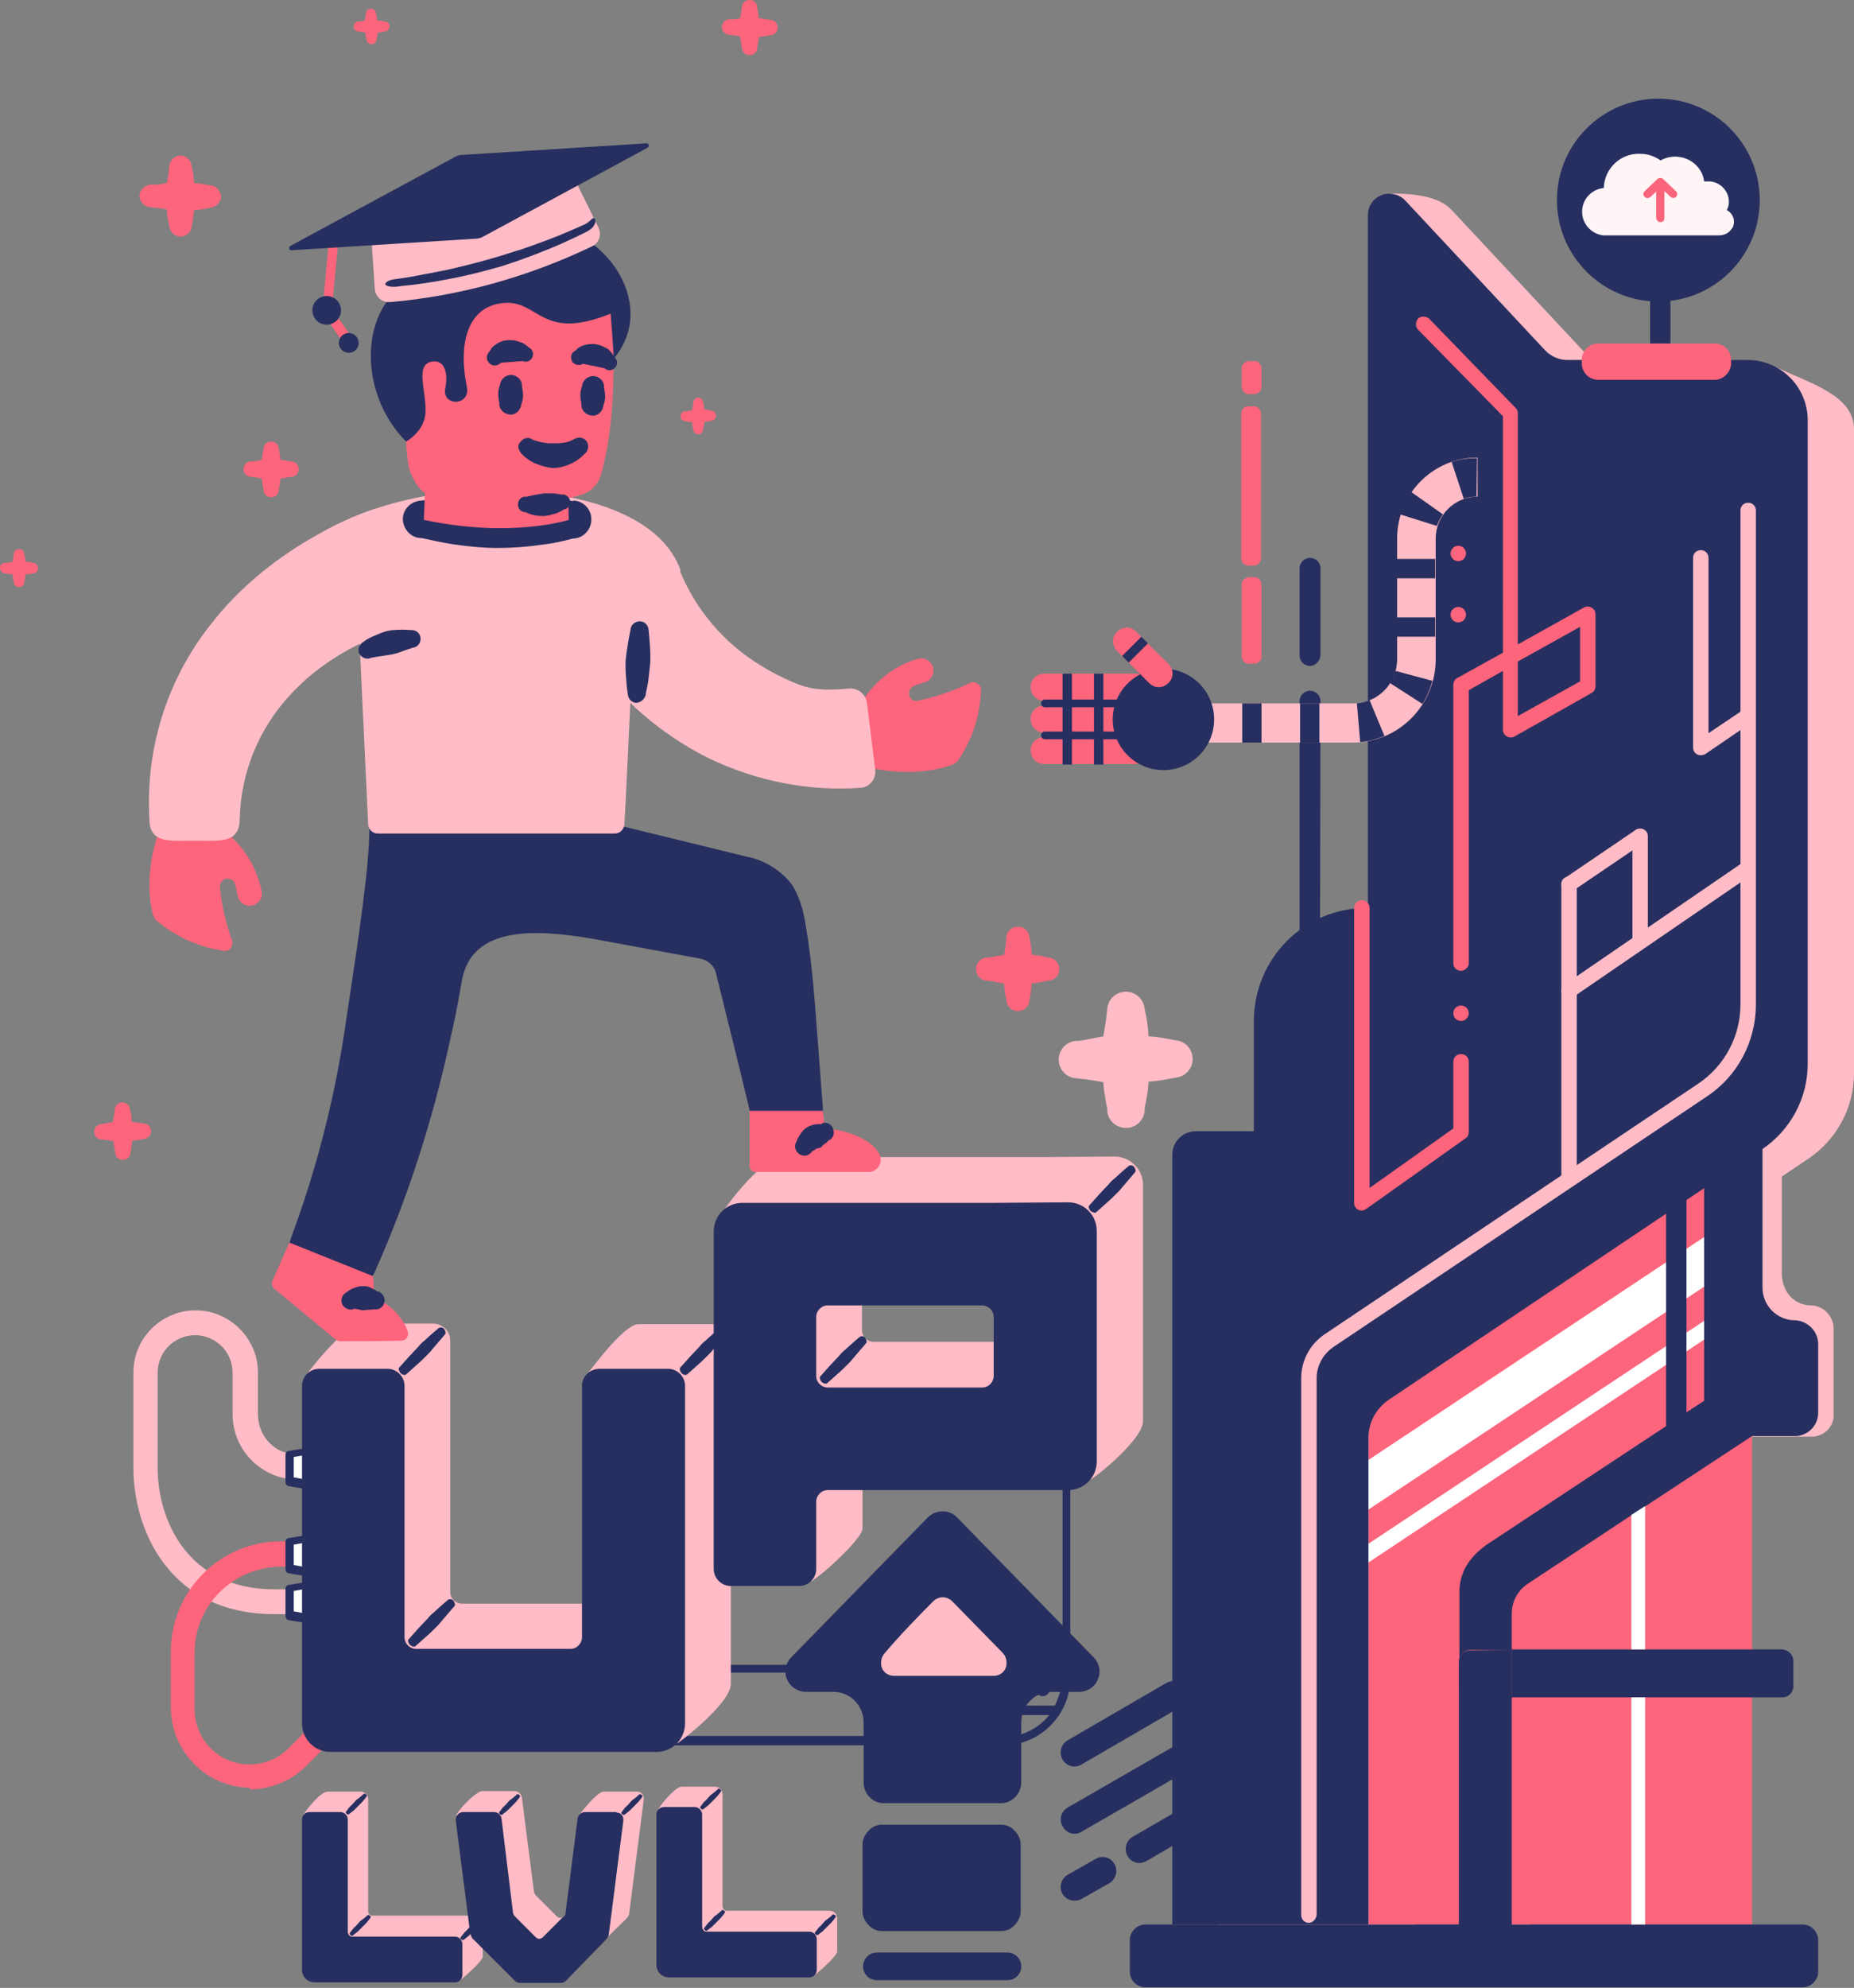 <?xml version="1.0" encoding="utf-8"?>
<!-- Generator: Adobe Illustrator 26.2.1, SVG Export Plug-In . SVG Version: 6.00 Build 0)  -->
<svg version="1.1" id="Calque_1" xmlns="http://www.w3.org/2000/svg" xmlns:xlink="http://www.w3.org/1999/xlink" x="0px" y="0px"
	 viewBox="0 0 336.4 360.6" style="enable-background:new 0 0 336.4 360.6;" xml:space="preserve">
<rect x="0" y="0" width="336.4" height="360.6" fill="#808080" stroke="none"/>
<style type="text/css">
	.st0{fill:#FFBCC6;}
	.st1{fill:#FD657C;}
	.st2{fill:#FFFFFF;}
	.st3{fill:#272F60;}
	.st4{fill:#FFF5F7;}
	.st5{fill:#FB657C;}
</style>
<g id="TEXTES_FR">
</g>
<g>
	<g id="ILLUSTRATIONS">
		<path id="Tracé_2600" class="st0" d="M46.8,256.5L46.8,256.5V249c0-6.2-5.1-11.3-11.3-11.3c-6.2,0-11.3,5-11.3,11.3v17.2
			c0,11.5,6.7,26.6,25.5,26.6h4.1v-4.5h-4.1c-15.6,0-21.1-12.5-21.1-22.1V249c0-3.7,3-6.8,6.8-6.8c3.7,0,6.8,3,6.8,6.8v7.5l0,0
			c0,6.6,5.3,11.9,11.9,11.9c0,0,0,0,0,0c1.2,0,2.3-1,2.3-2.3c0-1.2-1-2.3-2.3-2.3c0,0,0,0,0,0C50.1,264,46.8,260.7,46.8,256.5
			C46.8,256.6,46.8,256.6,46.8,256.5L46.8,256.5z"/>
		<path id="Tracé_2601" class="st1" d="M45.5,324.6L45.5,324.6c3.8-0.1,7.5-1.6,10.2-4.4c0,0,0-0.1,0.1-0.1l4.5-4.5
			c0.9-0.9,0.9-2.3,0-3.2c-0.9-0.9-2.3-0.9-3.2,0c0,0,0,0,0,0l-4.6,4.6c0,0-0.1,0.1-0.1,0.1c-3.9,3.9-10.2,4-14.1,0.1
			c-2-1.9-3-4.6-3-7.3v-10.1c0-8.6,7-15.5,15.6-15.6h2.9c1.2,0,2.3-1,2.3-2.3c0-1.2-1-2.3-2.3-2.3c0,0,0,0,0,0H51
			c-11.1,0-20,9-20,20c0,0,0,0,0,0v10.1c0,7.9,6.3,14.4,14.2,14.6L45.5,324.6L45.5,324.6L45.5,324.6z"/>
		<path id="Tracé_2602" class="st2" d="M56.8,285.3l-4.3-0.7v-5l4.3-0.7V285.3z"/>
		<path id="Tracé_2603" class="st3" d="M57.3,285.9c-0.2,0.2-0.4,0.2-0.6,0.2l-4.3-0.7c-0.4-0.1-0.6-0.4-0.6-0.7v-5
			c0-0.4,0.3-0.7,0.6-0.7l4.3-0.7c0.2,0,0.4,0,0.6,0.2c0.2,0.2,0.3,0.4,0.3,0.6v6.5C57.6,285.5,57.5,285.7,57.3,285.9z M56.1,279.7
			l-2.8,0.5v3.7l2.8,0.5V279.7z"/>
		<path id="Tracé_2604" class="st2" d="M56.8,269.5l-4.3-0.7v-5l4.3-0.7V269.5z"/>
		<path id="Tracé_2605" class="st3" d="M57.3,270.1c-0.2,0.2-0.4,0.2-0.6,0.2l-4.3-0.7c-0.4-0.1-0.6-0.4-0.6-0.7v-5
			c0-0.4,0.3-0.7,0.6-0.7l4.3-0.7c0.2,0,0.4,0,0.6,0.2c0.2,0.2,0.3,0.4,0.3,0.6v6.5C57.5,269.7,57.5,269.9,57.3,270.1z M56.1,263.8
			l-2.8,0.5v3.7l2.8,0.5V263.8z"/>
		<path id="Tracé_2606" class="st2" d="M56.8,293.8l-4.3-0.7v-5l4.3-0.7V293.8z"/>
		<path id="Tracé_2607" class="st3" d="M57.3,294.4c-0.2,0.2-0.4,0.2-0.6,0.2l-4.3-0.7c-0.4-0.1-0.6-0.4-0.6-0.7v-5
			c0-0.4,0.3-0.7,0.6-0.7l4.3-0.7c0.2,0,0.4,0,0.6,0.2c0.2,0.2,0.3,0.4,0.3,0.6v6.5C57.5,294,57.5,294.2,57.3,294.4z M56.1,288.1
			l-2.8,0.5v3.7l2.8,0.5V288.1z"/>
		<path id="Tracé_2608" class="st2" d="M62.9,314.5l-3.6,2.5l-3.5-3.5l2.5-3.6L62.9,314.5z"/>
		<path id="Tracé_2609" class="st3" d="M63.3,315.1l-3.6,2.5c-0.3,0.2-0.7,0.2-1-0.1l-3.5-3.5c-0.3-0.3-0.3-0.7-0.1-1l2.5-3.6
			c0.1-0.2,0.3-0.3,0.5-0.3c0.2,0,0.4,0.1,0.6,0.2l4.6,4.6c0.1,0.2,0.2,0.4,0.2,0.6C63.6,314.8,63.5,315,63.3,315.1z M58.4,311
			l-1.6,2.3l2.6,2.6l2.3-1.6L58.4,311z"/>
		<rect id="Rectangle_537" x="57.9" y="302.2" class="st2" width="33.5" height="1.5"/>
		<path id="Tracé_2610" class="st3" d="M78.8,316.6h103.2c6.7,0,12.2-5.5,12.2-12.2v-44c0-0.4-0.3-0.7-0.7-0.7c0,0,0,0,0,0h-3.6
			c-0.4,0-0.7,0.3-0.7,0.7s0.3,0.7,0.7,0.7c0,0,0,0,0,0h2.9v40.9H93.4c-0.4,0-0.7,0.3-0.7,0.7c0,0.4,0.3,0.7,0.7,0.7c0,0,0,0,0,0
			h99.3v0.8c0,1.8-0.5,3.6-1.3,5.2h-14.7c-0.3,0-0.5,0.1-0.6,0.4c-1.9,3.2-5.4,5.1-9.1,5.1H78.8c-0.4,0-0.7,0.3-0.7,0.7
			C78.1,316.3,78.4,316.6,78.8,316.6C78.8,316.6,78.8,316.6,78.8,316.6L78.8,316.6z M190.4,311.1c-2,2.5-5.1,4-8.3,4h-9.2
			c1.7-1,3.2-2.3,4.3-4H190.4z"/>
		<path id="Tracé_2611" class="st0" d="M124.6,271.5c0.2,0.3,0.5,0.5,0.9,0.5h6.5c0.4,0,0.7-0.2,0.9-0.5c0.2-0.3,0.2-0.7,0-1
			c-0.9-1.5-2.1-3.6-2.7-4.6c-0.2-0.3-0.5-0.5-0.9-0.5h-6.5c-0.4,0-0.7,0.2-0.9,0.5c-0.2,0.3-0.2,0.7,0,1
			C122.7,268.3,124,270.5,124.6,271.5L124.6,271.5z"/>
		<path id="Tracé_2612" class="st0" d="M138.3,271.5c0.2,0.3,0.5,0.5,0.9,0.5h2.7c0.4,0,0.7-0.2,0.9-0.5c0.2-0.3,0.2-0.7,0-1
			c-0.9-1.5-2.1-3.6-2.7-4.6c-0.2-0.3-0.5-0.5-0.9-0.5h-2.7c-0.4,0-0.7,0.2-0.9,0.5c-0.2,0.3-0.2,0.7,0,1
			C136.5,268.3,137.7,270.5,138.3,271.5z"/>
		<circle id="Ellipse_253" class="st0" cx="102.3" cy="302.9" r="3.6"/>
		<path id="Tracé_2613" class="st3" d="M102.3,307.2c-2.4,0-4.3-1.9-4.3-4.3c0-2.4,1.9-4.3,4.3-4.3s4.3,1.9,4.3,4.3
			C106.6,305.3,104.7,307.2,102.3,307.2z M102.3,305.7c1.6,0,2.8-1.3,2.8-2.8c0-1.6-1.3-2.8-2.8-2.8s-2.8,1.3-2.8,2.8l0,0
			C99.5,304.5,100.7,305.7,102.3,305.7L102.3,305.7z"/>
		<circle id="Ellipse_254" class="st1" cx="112.4" cy="302.9" r="3.6"/>
		<path id="Tracé_2614" class="st3" d="M112.4,307.2c-2.4,0-4.3-1.9-4.3-4.3c0-2.4,1.9-4.3,4.3-4.3s4.3,1.9,4.3,4.3
			C116.8,305.3,114.9,307.2,112.4,307.2C112.5,307.2,112.5,307.2,112.4,307.2z M112.4,305.7c1.6,0,2.8-1.3,2.8-2.8
			c0-1.6-1.3-2.8-2.8-2.8s-2.8,1.3-2.8,2.8l0,0C109.6,304.5,110.9,305.7,112.4,305.7L112.4,305.7z"/>
		<path id="Tracé_2615" class="st3" d="M143.5,254.8c0.2,0.2,0.3,0.5,0.2,0.8c-0.1,0.3-0.4,0.5-0.7,0.5h-10.3
			c-0.3,0-0.6-0.2-0.7-0.5c-0.1-0.3,0-0.6,0.2-0.8l5.1-5.1c0.3-0.3,0.8-0.3,1.1,0c0,0,0,0,0,0C139.4,250.8,141.9,253.3,143.5,254.8
			L143.5,254.8z"/>
		<path id="Tracé_2616" class="st3" d="M186.1,306.4c0-0.7-0.6-1.3-1.3-1.3s-1.3,0.6-1.3,1.3c0,0.7,0.6,1.3,1.3,1.3c0,0,0,0,0,0
			C185.6,307.7,186.1,307.1,186.1,306.4z"/>
		<circle id="Ellipse_255" class="st2" cx="60.5" cy="298.1" r="1.3"/>
		<path id="Tracé_2617" class="st3" d="M190.5,306.4c0-0.7-0.6-1.3-1.3-1.3s-1.3,0.6-1.3,1.3c0,0.7,0.6,1.3,1.3,1.3c0,0,0,0,0,0
			C189.9,307.7,190.5,307.1,190.5,306.4z"/>
		<circle id="Ellipse_256" class="st2" cx="60.5" cy="293.7" r="1.3"/>
		<path id="Tracé_2618" class="st0" d="M106.6,249.2l7.3,39.6c0,1.1-0.9,2.1-2.1,2.1c0,0,0,0,0,0h-28c-1.1,0-2.1-0.9-2.1-2.1l0,0
			v-45.6c0-1.7-1.4-3.1-3.1-3.1H65.2c-1.7,0-7.4,6.1-9.5,9.2l7.4,41.6v13.5c0,2.9,2.3,5.2,5.2,5.2h0h45.6l9.1,6.6
			c3-2.2,9.6-7.8,9.6-10.7v-62.2c0-1.7-1.4-3.1-3.1-3.1H116C113.7,240,108.9,246.2,106.6,249.2z"/>
		<path id="Tracé_2619" class="st3" d="M105.6,251.4v45.6c0,1.1-0.9,2.1-2.1,2.1c0,0,0,0,0,0h-28c-1.1,0-2.1-0.9-2.1-2.1l0,0v-45.6
			c0-1.7-1.4-3.1-3.1-3.1H57.9c-1.7,0-3.1,1.4-3.1,3.1v61.2c0,2.9,2.3,5.2,5.2,5.2h0h59.1c2.9,0,5.2-2.3,5.2-5.2l0,0v-61.2
			c0-1.7-1.4-3.1-3.1-3.1h-12.4C107,248.3,105.6,249.7,105.6,251.4z"/>
		<path id="Tracé_2620" class="st3" d="M124.7,249.3c0,0,0.8-0.7,1.9-1.7c0.6-0.5,1.2-1.1,1.8-1.7c0.4-0.4,0.7-0.7,1-1.1
			c1.3-1.5,2.3-2.7,2.3-2.7c0.3-0.2,0.1-0.7-0.1-1c-0.2-0.3-0.7-0.4-1-0.2c0,0-1.2,1-2.6,2.3c-0.4,0.3-0.8,0.7-1.1,1.1
			c-0.6,0.6-1.2,1.3-1.7,1.8c-1,1.1-1.7,1.9-1.7,1.9c-0.3,0.2-0.1,0.7,0.1,1C124,249.5,124.5,249.5,124.7,249.3z"/>
		<path id="Tracé_2621" class="st3" d="M75.4,298.6c0,0,0.8-0.7,1.9-1.7c0.6-0.5,1.2-1.1,1.8-1.7c0.4-0.4,0.7-0.7,1-1.1
			c1.3-1.5,2.3-2.7,2.3-2.7c0.3-0.2,0.1-0.7-0.1-1c-0.2-0.3-0.7-0.4-1-0.2c0,0-1.2,1-2.6,2.3c-0.4,0.3-0.8,0.7-1.1,1.1
			c-0.6,0.6-1.2,1.3-1.7,1.8c-1,1.1-1.7,1.9-1.7,1.9c-0.3,0.2-0.1,0.7,0.1,1C74.7,298.7,75.2,298.8,75.4,298.6z"/>
		<path id="Tracé_2622" class="st3" d="M73.7,249.3c0,0,0.8-0.7,1.9-1.7c0.6-0.5,1.2-1.1,1.8-1.7c0.4-0.4,0.7-0.7,1-1.1
			c1.3-1.5,2.3-2.7,2.3-2.7c0.3-0.2,0.1-0.7-0.1-1c-0.2-0.3-0.7-0.4-1-0.2c0,0-1.2,1-2.6,2.3c-0.4,0.3-0.8,0.7-1.1,1.1
			c-0.6,0.6-1.2,1.3-1.7,1.8c-1,1.1-1.7,1.9-1.7,1.9c-0.3,0.2-0.1,0.7,0.1,1C73.1,249.5,73.5,249.5,73.7,249.3z"/>
		<path id="Tracé_2623" class="st0" d="M188.6,209.9h-46.7c-2.9,0-8.2,6.2-10.3,9.3l6.2,9.4v47.7c0,1.7,1.4,3.1,3.1,3.1l6.2,7.5
			c2.2-1.2,9.4-7.9,9.4-9.6v-13.2c0-1.1,0.9-2.1,2.1-2.1c0,0,0,0,0,0l39.3,6.4c2.7-1.8,9.5-7.7,9.5-10.6v-42.8
			c0-2.9-2.3-5.2-5.2-5.2c0,0,0,0,0,0L188.6,209.9z M186.5,243.4h-28c-1.1,0-2.1-0.9-2.1-2.1l0,0v-10.7c0-1.1,0.9-2.1,2.1-2.1
			c0,0,0,0,0,0h28c1.1,0,2.1,0.9,2.1,2.1l0,0v10.7C188.6,242.4,187.7,243.4,186.5,243.4z"/>
		<path id="Tracé_2624" class="st3" d="M180.3,218.2h-45.6c-2.9,0-5.2,2.3-5.2,5.2l0,0v61.2c0,1.7,1.4,3.1,3.1,3.1H145
			c1.7,0,3.1-1.4,3.1-3.1v-12.2c0-1.1,0.9-2.1,2.1-2.1c0,0,0,0,0,0h43.6c2.9,0,5.2-2.3,5.2-5.2l0,0v-41.8c0-2.9-2.3-5.2-5.2-5.2
			c0,0,0,0,0,0L180.3,218.2z M178.2,251.7h-28c-1.1,0-2.1-0.9-2.1-2.1l0,0v-10.7c0-1.1,0.9-2.1,2.1-2.1c0,0,0,0,0,0h28
			c1.1,0,2.1,0.9,2.1,2.1l0,0v10.7C180.3,250.7,179.4,251.7,178.2,251.7L178.2,251.7z"/>
		<path id="Tracé_2625" class="st3" d="M150.1,250.9c0,0,0.8-0.7,1.9-1.7c0.6-0.5,1.2-1.1,1.8-1.7c0.4-0.4,0.7-0.7,1-1.1
			c1.3-1.5,2.3-2.7,2.3-2.7c0.3-0.2,0.1-0.7-0.1-1c-0.2-0.3-0.7-0.4-1-0.2c0,0-1.2,1-2.6,2.3c-0.4,0.3-0.8,0.7-1.1,1.1
			c-0.6,0.6-1.2,1.3-1.7,1.8c-1,1.1-1.7,1.9-1.7,1.9c-0.3,0.2-0.1,0.7,0.1,1C149.4,251,149.9,251.1,150.1,250.9z"/>
		<path id="Tracé_2626" class="st3" d="M198.9,219.9c0,0,0.8-0.7,1.9-1.7c0.6-0.5,1.2-1.1,1.8-1.7c0.4-0.4,0.7-0.7,1-1.1
			c1.3-1.5,2.3-2.7,2.3-2.7c0.3-0.2,0.1-0.7-0.1-1c-0.2-0.3-0.7-0.4-1-0.2c0,0-1.2,1-2.6,2.3c-0.4,0.3-0.8,0.7-1.1,1.1
			c-0.6,0.6-1.2,1.3-1.7,1.8c-1,1.1-1.7,1.9-1.7,1.9c-0.3,0.2-0.1,0.7,0.1,1C198.3,220,198.8,220.1,198.9,219.9z"/>
		<path id="Tracé_2627" class="st0" d="M66.8,346.7v-20.3c0-0.8-0.6-1.4-1.4-1.4c0,0,0,0,0,0h-6c-1.1,0-3.7,3-4.3,4.2l3.4,18.4v6
			c0,1.3,1,2.3,2.3,2.3c0,0,0,0,0,0h6l16.7,3.3c0.9-0.7,4.1-3.5,4.1-4.3v-6c0-0.8-0.6-1.4-1.4-1.4c0,0,0,0,0,0H67.8
			C67.2,347.6,66.8,347.2,66.8,346.7C66.8,346.7,66.8,346.7,66.8,346.7z"/>
		<path id="Tracé_2628" class="st3" d="M63.1,350.4v-20.3c0-0.8-0.6-1.4-1.4-1.4c0,0,0,0,0,0h-5.5c-0.8,0-1.4,0.6-1.4,1.4
			c0,0,0,0,0,0v27.2c0,1.3,1,2.3,2.3,2.3c0,0,0,0,0,0h25.4c0.8,0,1.4-0.6,1.4-1.4c0,0,0,0,0,0v-5.5c0-0.8-0.6-1.4-1.4-1.4
			c0,0,0,0,0,0H64C63.5,351.4,63.1,350.9,63.1,350.4z"/>
		<path id="Tracé_2629" class="st3" d="M64,351.1c0,0,0.4-0.3,0.9-0.7c0.2-0.2,0.5-0.5,0.8-0.8c0.2-0.2,0.3-0.3,0.5-0.5
			c0.6-0.6,1-1.2,1-1.2c0.1-0.1,0.1-0.3-0.1-0.4c-0.1-0.1-0.3-0.2-0.4-0.1c0,0-0.5,0.5-1.2,1c-0.2,0.1-0.3,0.3-0.5,0.5
			c-0.3,0.3-0.5,0.6-0.8,0.8c-0.4,0.5-0.7,0.9-0.7,0.9c-0.1,0.1-0.1,0.3,0.1,0.4C63.7,351.2,63.9,351.2,64,351.1z"/>
		<path id="Tracé_2630" class="st3" d="M63.3,329.1c0,0,0.4-0.3,0.9-0.7c0.2-0.2,0.5-0.5,0.8-0.8c0.2-0.2,0.3-0.3,0.5-0.5
			c0.6-0.6,1-1.2,1-1.2c0.1-0.1,0.1-0.3-0.1-0.4c-0.1-0.1-0.3-0.2-0.4-0.1c0,0-0.5,0.5-1.2,1c-0.2,0.1-0.3,0.3-0.5,0.5
			c-0.3,0.3-0.5,0.6-0.8,0.8c-0.4,0.5-0.7,0.9-0.7,0.9c-0.1,0.1-0.1,0.3,0.1,0.4C63,329.2,63.2,329.2,63.3,329.1z"/>
		<path id="Tracé_2631" class="st3" d="M84.1,351.9c0,0,0.4-0.3,0.9-0.7c0.2-0.2,0.5-0.5,0.8-0.8c0.2-0.2,0.3-0.3,0.5-0.5
			c0.6-0.6,1-1.2,1-1.2c0.1-0.1,0.1-0.3-0.1-0.4c-0.1-0.1-0.3-0.2-0.4-0.1c0,0-0.5,0.5-1.2,1c-0.2,0.1-0.3,0.3-0.5,0.5
			c-0.3,0.3-0.5,0.6-0.8,0.8c-0.4,0.5-0.7,0.9-0.7,0.9c-0.1,0.1-0.1,0.3,0.1,0.4C83.8,351.9,84,352,84.1,351.9z"/>
		<path id="Tracé_2632" class="st0" d="M131.1,345.8v-20.3c0-0.8-0.6-1.4-1.4-1.4c0,0,0,0,0,0h-6c-1.1,0-3.7,3-4.3,4.2l3.4,18.4v6
			c0,1.3,1,2.3,2.3,2.3c0,0,0,0,0,0h6l16.7,3.3c0.9-0.7,4.1-3.5,4.1-4.3v-6c0-0.8-0.6-1.4-1.4-1.4c0,0,0,0,0,0h-18.5
			C131.6,346.7,131.1,346.3,131.1,345.8C131.1,345.8,131.1,345.8,131.1,345.8z"/>
		<path id="Tracé_2633" class="st3" d="M127.4,349.5v-20.3c0-0.8-0.6-1.4-1.4-1.4c0,0,0,0,0,0h-5.5c-0.8,0-1.4,0.6-1.4,1.4
			c0,0,0,0,0,0v27.2c0,1.3,1,2.3,2.3,2.3c0,0,0,0,0,0h25.4c0.8,0,1.4-0.6,1.4-1.4c0,0,0,0,0,0v-5.5c0-0.8-0.6-1.4-1.4-1.4
			c0,0,0,0,0,0h-18.5C127.8,350.5,127.4,350,127.4,349.5z"/>
		<path id="Tracé_2634" class="st3" d="M128.3,350.2c0,0,0.4-0.3,0.9-0.7c0.2-0.2,0.5-0.5,0.8-0.8c0.2-0.2,0.3-0.3,0.5-0.5
			c0.6-0.6,1-1.2,1-1.2c0.1-0.1,0.1-0.3-0.1-0.4c-0.1-0.1-0.3-0.2-0.4-0.1c0,0-0.5,0.5-1.2,1c-0.2,0.1-0.3,0.3-0.5,0.5
			c-0.3,0.3-0.5,0.6-0.8,0.8c-0.4,0.5-0.7,0.9-0.7,0.9c-0.1,0.1-0.1,0.3,0.1,0.4C128,350.3,128.2,350.3,128.3,350.2z"/>
		<path id="Tracé_2635" class="st3" d="M127.6,328.2c0,0,0.4-0.3,0.9-0.7c0.2-0.2,0.5-0.5,0.8-0.8c0.2-0.2,0.3-0.3,0.5-0.5
			c0.6-0.6,1-1.2,1-1.2c0.1-0.1,0.1-0.3-0.1-0.4c-0.1-0.1-0.3-0.2-0.4-0.1c0,0-0.5,0.5-1.2,1c-0.2,0.1-0.3,0.3-0.5,0.5
			c-0.3,0.3-0.5,0.6-0.8,0.8c-0.4,0.5-0.7,0.9-0.7,0.9c-0.1,0.1-0.1,0.3,0.1,0.4C127.3,328.3,127.5,328.3,127.6,328.2z"/>
		<path id="Tracé_2636" class="st3" d="M148.4,351c0,0,0.4-0.3,0.9-0.7c0.2-0.2,0.5-0.5,0.8-0.8c0.2-0.2,0.3-0.3,0.5-0.5
			c0.6-0.6,1-1.2,1-1.2c0.1-0.1,0.1-0.3-0.1-0.4c-0.1-0.1-0.3-0.2-0.4-0.1c0,0-0.5,0.5-1.2,1c-0.2,0.1-0.3,0.3-0.5,0.5
			c-0.3,0.3-0.5,0.6-0.8,0.8c-0.4,0.5-0.7,0.9-0.7,0.9c-0.1,0.1-0.1,0.3,0.1,0.4C148.1,351,148.3,351.1,148.4,351z"/>
		<path id="Tracé_2637" class="st0" d="M115.5,325h-6c-0.9,0-3.2,2.6-4.3,4.1l1.2,14.2c0,0.2-0.1,0.4-0.3,0.5l-3.8,3.8
			c-0.4,0.4-0.9,0.4-1.3,0l-3.8-3.8c-0.1-0.1-0.2-0.3-0.3-0.5l-2.2-17.2c-0.1-0.7-0.7-1.2-1.4-1.2h-5.8c-0.9,0-3.7,2.6-4.7,4.3
			l6.2,17.6c0.1,0.5,0.3,1,0.7,1.3l7.4,7.4c0.3,0.3,0.6,0.4,1,0.4h6.9c0.4,0,0.7-0.1,1-0.4l7.6-7.4c0.4-0.4,0.6-0.8,0.6-1.3
			l2.6-20.3c0.1-0.8-0.4-1.5-1.2-1.5C115.6,325,115.5,325,115.5,325z"/>
		<path id="Tracé_2638" class="st3" d="M113.3,329.2c0,0,0.4-0.3,0.9-0.7c0.2-0.2,0.5-0.5,0.8-0.8c0.2-0.2,0.3-0.3,0.5-0.5
			c0.6-0.6,1-1.2,1-1.2c0.1-0.1,0.1-0.3-0.1-0.4c-0.1-0.1-0.3-0.2-0.4-0.1c0,0-0.5,0.5-1.2,1c-0.2,0.1-0.3,0.3-0.5,0.5
			c-0.3,0.3-0.5,0.6-0.8,0.8c-0.4,0.5-0.7,0.9-0.7,0.9c-0.1,0.1-0.1,0.3,0.1,0.4C113,329.2,113.2,329.3,113.3,329.2z"/>
		<path id="Tracé_2639" class="st3" d="M91.1,329.2c0,0,0.4-0.3,0.9-0.7c0.2-0.2,0.5-0.5,0.8-0.8c0.2-0.2,0.3-0.3,0.5-0.5
			c0.6-0.6,1-1.2,1-1.2c0.1-0.1,0.1-0.3-0.1-0.4c-0.1-0.1-0.3-0.2-0.4-0.1c0,0-0.5,0.5-1.2,1c-0.2,0.1-0.3,0.3-0.5,0.5
			c-0.3,0.3-0.5,0.6-0.8,0.8c-0.4,0.5-0.7,0.9-0.7,0.9c-0.1,0.1-0.1,0.3,0.1,0.4C90.8,329.2,91.1,329.3,91.1,329.2z"/>
		<path id="Tracé_2640" class="st3" d="M111.7,328.7h-5.5c-0.7,0-1.3,0.5-1.4,1.2l-2.2,17.2c0,0.2-0.1,0.4-0.3,0.5l-3.8,3.8
			c-0.4,0.4-0.9,0.4-1.3,0l-3.8-3.8c-0.1-0.1-0.2-0.3-0.3-0.5L91,329.9c-0.1-0.7-0.7-1.2-1.4-1.2h-5.5c-0.8,0-1.4,0.6-1.4,1.4
			c0,0.1,0,0.1,0,0.2l2.6,20.3c0.1,0.5,0.3,1,0.7,1.3l7.4,7.4c0.3,0.3,0.6,0.4,1,0.4h7.3c0.4,0,0.7-0.1,1-0.4l7.2-7.4
			c0.4-0.4,0.6-0.8,0.6-1.3l2.6-20.3c0.1-0.8-0.4-1.5-1.2-1.5C111.8,328.7,111.8,328.7,111.7,328.7z"/>
		<path id="Tracé_2641" class="st3" d="M156.7,312.5c0-3.1-2.4-5.6-5.5-5.6c0,0,0,0,0,0h-5c-2,0-3.7-1.7-3.7-3.7
			c0-1,0.4-1.9,1.1-2.6l24.8-25.4c1.5-1.4,3.8-1.4,5.2,0l24.8,25.4c1.1,1.1,1.4,2.7,0.8,4c-0.5,1.4-1.9,2.3-3.4,2.3h-5
			c-3.1,0-5.5,2.5-5.5,5.6c0,0,0,0,0,0v10.8c0,2.1-1.7,3.8-3.7,3.8h-21.2c-2.1,0-3.7-1.7-3.7-3.8L156.7,312.5L156.7,312.5z"/>
		<path id="Tracé_2642" class="st3" d="M160,331c-0.9,0-1.8,0.4-2.4,1.1c-0.7,0.7-1.1,1.6-1.1,2.5v12.1c0,0.9,0.4,1.8,1.1,2.5
			c0.6,0.7,1.5,1.1,2.4,1.1h21.7c0.9,0,1.8-0.4,2.4-1.1c0.7-0.7,1.1-1.6,1.1-2.5v-12.1c0-0.9-0.4-1.8-1.1-2.5
			c-0.6-0.7-1.5-1.1-2.4-1.1L160,331z"/>
		<path id="Tracé_2643" class="st3" d="M159.1,359.2h23.7c1.4,0,2.5-1.1,2.5-2.5s-1.1-2.5-2.5-2.5h-23.7c-1.4,0-2.5,1.1-2.5,2.5
			S157.7,359.2,159.1,359.2z"/>
		<path id="Tracé_2644" class="st0" d="M169.3,290.5c1-1,2.5-1,3.5,0l9.1,9.3c0.7,0.7,0.9,1.8,0.6,2.7c-0.3,0.9-1.2,1.5-2.2,1.5
			h-18.1c-1,0-1.9-0.6-2.2-1.5c-0.3-0.9-0.1-2,0.6-2.7C163.2,296.7,167,292.8,169.3,290.5L169.3,290.5z"/>
		<path id="Tracé_2645" class="st1" d="M156.7,127.8c0-0.5,0.1-1,0.3-1.4c2.3-3.3,5.7-5.8,9.6-6.9c1.2-0.3,2.4,0.4,2.7,1.6
			s-0.4,2.4-1.6,2.7l0,0c-0.7,0.2-1.4,0.4-2,0.7c-0.6,0.3-0.9,1-0.7,1.7c0.2,0.7,0.9,1.1,1.6,0.9c3.3-0.7,6.4-1.8,9.4-3.2
			c0.4-0.2,0.9-0.2,1.3,0.1c0.4,0.2,0.7,0.6,0.7,1c-0.1,4.7-1.6,9.2-4.2,13c-0.2,0.2-0.3,0.3-0.5,0.5c-1.3,0.6-6.9,2.6-15.4,0.8
			L156.7,127.8L156.7,127.8z"/>
		<path id="Tracé_2646" class="st3" d="M149.3,200.9c0.7,9.8-9.4,6.3-11,4.8c-1.3-1.3-2.1-3-2.4-4.8l0,0c0,0-0.3-1.3-0.6-2.5
			c-1.2-4.9-3.6-14.7-5.4-21.9c-0.3-1.3-1.4-2.3-2.8-2.6l-19-3.5c-11.7-2.1-22.2-2.1-24.2,7l-0.4,2.2l0,0c-0.5,2.9-1.1,5.9-1.8,8.9
			c-3.1,14.4-7.6,28.5-13.6,42c-1.8,4.2-6.6,6.1-10.8,4.3c-4.1-1.8-6-6.4-4.4-10.5c4.7-12.7,8-25.8,9.9-39.2
			c2.4-15.8,4.3-28.6,4.2-35.1h46.4l22.1,5.4c3.1,0.6,5.9,2.3,7.9,4.7c0.1,0.1,1.9,2.3,2.7,7.2C147.6,175.9,147.8,181.8,149.3,200.9
			z"/>
		<path id="Tracé_2647" class="st1" d="M149.7,204.7l-0.4-3.2H136v10c0,0.6,0.5,1.1,1.1,1.1h20.5c1.2,0,2.2-1,2.2-2.2
			c0-0.5-0.1-0.9-0.4-1.3c-0.2-0.2-0.3-0.5-0.5-0.7C155.9,205,149.7,204.7,149.7,204.7z"/>
		<path id="Tracé_2648" class="st1" d="M52.5,225.4l15.2,6.1c0,0,0.1,1.9,0.2,3.1c0,0.5,0.3,1,0.8,1.2c1.8,0.8,3.3,2.2,4.4,3.9l0,0
			c0.4,0.6,0.7,1.2,0.9,1.9c0.1,0.4,0,0.8-0.2,1.1c-0.2,0.3-0.6,0.5-1,0.5c-3.1,0.1-9.2,0.1-11,0.1c-0.3,0-0.6-0.1-0.9-0.3
			c-1.7-1.4-8.7-7.2-11.1-9.2c-0.5-0.4-0.6-1.1-0.3-1.6L52.5,225.4L52.5,225.4z"/>
		<path id="Tracé_2649" class="st0" d="M128.7,137.6c-19.3-9.6-25.9-26.1-25.9-26.1c-2.2-5.7,0.6-12.1,6.3-14.3
			c5.7-2.2,12,0.6,14.2,6.2c2.9,7.2,8.1,13.3,14.7,17.3c1.9,1.2,3.9,2.2,6,3.1c2.6,1.1,4.8,1.6,10.1,1.1c1.6-0.1,3,1,3.2,2.6
			l1.5,12.1c0.2,1.6-0.9,3.1-2.5,3.3c0,0-0.1,0-0.1,0C146.8,143.6,137.3,141.7,128.7,137.6z"/>
		<path id="Tracé_2650" class="st1" d="M40.2,151c0.5,0,1,0.2,1.4,0.5c3.1,2.7,5.1,6.3,5.9,10.3c0.2,1.2-0.7,2.3-1.9,2.5
			c-1.2,0.2-2.3-0.7-2.5-1.9c-0.1-0.7-0.3-1.4-0.5-2.1c-0.2-0.7-0.9-1-1.6-0.9c-0.7,0.2-1.1,0.8-1.1,1.5c0.3,3.3,1.1,6.6,2.2,9.7
			c0.1,0.4,0.1,0.9-0.2,1.3c-0.2,0.4-0.7,0.6-1.1,0.6c-4.6-0.6-9-2.6-12.5-5.6c-0.2-0.2-0.3-0.4-0.4-0.6c-0.5-1.4-1.9-7.1,0.9-15.4
			L40.2,151z"/>
		<path id="Tracé_2651" class="st0" d="M115.5,102.7H64.6c0,0,1.8,38.2,2.2,46.8c0,0.9,0.8,1.7,1.7,1.7c0,0,0.1,0,0.1,0h42.9
			c1,0,1.7-0.7,1.8-1.7C113.8,140.9,115.5,102.7,115.5,102.7L115.5,102.7z"/>
		<path id="Tracé_2652" class="st0" d="M67.8,92.4c5.9-1.6,12,1.8,13.6,7.6c1.6,5.9-1.8,12-7.6,13.6c0,0-12.2,2.7-21.1,12.4
			c-5.7,6.1-9,14.1-9.2,22.5c0,4.6-3.7,4-8.2,4s-8.2,0.6-8.2-4c-0.7-12.5,3.1-24.9,10.8-34.8C49.8,98,67.8,92.4,67.8,92.4L67.8,92.4
			z"/>
		<path id="Tracé_2653" class="st0" d="M57.2,97.3c8.4-5.2,19.9-8.4,32.5-8.4c13.2,0,29.9,3.5,33.8,14.6
			c-7.7,9.7-19.7,10.5-33,10.5C77.3,114,65,107.8,57.2,97.3L57.2,97.3z"/>
		<path id="Tracé_2654" class="st3" d="M103.9,90.9c-1.8-0.5-3.6-0.8-5.5-1c-2.7-0.4-5.5-0.6-8.2-0.6c-2.7,0.1-5.4,0.3-8.1,0.6
			c-1.9,0.2-3.7,0.6-5.5,0.9c-1.9,0-3.5,1.5-3.5,3.3c0,1.9,1.5,3.5,3.3,3.5c0,0,0,0,0.1,0c1.8,0.4,3.6,0.8,5.5,1.1
			c2.7,0.4,5.5,0.7,8.2,0.7c2.8,0,5.5-0.2,8.2-0.6c1.8-0.2,3.7-0.6,5.5-1.1c1.9,0,3.4-1.6,3.4-3.5c0-1.8-1.4-3.3-3.2-3.4
			C104,90.9,103.9,90.9,103.9,90.9z"/>
		<path id="Tracé_2655" class="st1" d="M77.1,89.4c-0.8-0.3-2.6-2.7-3-5.1C71.9,69.9,77.9,53,77.9,53s13-7.1,32.8,1.8
			c0,0,2.2,17.9-1.7,31.5c-0.5,1.5-1.6,2.7-3.1,3.3c-0.9,0.3-1.8,0.6-2.8,0.8l0.1,3.9c0,0-10.4,3.4-26.3,0L77.1,89.4L77.1,89.4z"/>
		<path id="Tracé_2656" class="st3" d="M101.8,89.7c0.7-0.1,1.4,0.3,1.6,1c0.2,0.7-0.2,1.5-1,1.7c0,0-0.1,0-0.1,0
			c-0.4,0.3-0.8,0.5-1.3,0.7c-0.7,0.2-1.4,0.4-2.1,0.5c-0.7,0-1.5,0-2.2-0.2c-0.5-0.1-0.9-0.3-1.4-0.5c-0.8,0-1.4-0.7-1.3-1.5
			c0-0.8,0.7-1.4,1.5-1.3c0,0,0,0,0.1,0c0.4-0.1,0.9-0.2,1.3-0.3c0.6-0.1,1.2-0.2,1.8-0.3c0.6,0,1.2,0,1.8,0
			C101.3,89.6,101.8,89.7,101.8,89.7L101.8,89.7z"/>
		<path id="Tracé_2657" class="st3" d="M90.9,65.8l3.9-0.3c0.7,0.3,1.5,0,1.8-0.7s0-1.5-0.7-1.8c-0.3-0.3-0.7-0.6-1.1-0.8
			c-0.3-0.1-0.6-0.2-0.9-0.3c-0.5-0.2-1.1-0.2-1.7-0.2c-0.3,0-0.5,0.1-0.8,0.1c-0.6,0.2-1.1,0.4-1.6,0.8c-0.3,0.2-0.5,0.4-0.7,0.7
			c-0.1,0.2-0.2,0.3-0.3,0.5c-0.6,0.5-0.6,1.5-0.1,2c0,0,0,0,0.1,0.1C89.4,66.5,90.3,66.4,90.9,65.8L90.9,65.8z"/>
		<path id="Tracé_2658" class="st3" d="M105.8,66l3.9,0.8c0.5,0.5,1.4,0.5,1.9-0.1c0.5-0.5,0.5-1.4-0.1-1.9
			c-0.2-0.4-0.5-0.8-0.8-1.1c-0.2-0.3-0.5-0.5-0.8-0.6c-0.5-0.3-1-0.5-1.6-0.6c-0.3-0.1-0.5-0.1-0.8-0.1c-0.6,0-1.2,0.1-1.8,0.3
			c-0.3,0.1-0.6,0.3-0.9,0.5l-0.4,0.4c-0.7,0.3-1,1.2-0.6,1.9c0,0,0,0.1,0,0.1C104.3,66.2,105.1,66.4,105.8,66L105.8,66z"/>
		<path id="Tracé_2659" class="st3" d="M105.6,70.1c-0.2,0.5-0.3,1-0.3,1.6c0,0.5,0.1,1.1,0.2,1.6c-0.1,1.1,0.8,2,1.9,2.1
			c1.1,0.1,2-0.8,2.1-1.9l0,0c0.2-0.5,0.3-1,0.3-1.6c0-0.5-0.1-1.1-0.2-1.6c0.1-1.1-0.8-2-1.9-2.1C106.6,68.2,105.7,69,105.6,70.1
			L105.6,70.1z"/>
		<path id="Tracé_2660" class="st3" d="M90.7,69.9c-0.2,0.5-0.3,1-0.3,1.6c0,0.5,0.1,1.1,0.2,1.6c-0.1,1.1,0.8,2,1.9,2.1
			c1.1,0.1,2-0.8,2.1-1.9c0.2-0.5,0.3-1,0.3-1.6c0-0.5-0.1-1.1-0.2-1.6c0.1-1.1-0.8-2-1.9-2.1C91.7,68,90.8,68.8,90.7,69.9z"/>
		<path id="Tracé_2661" class="st3" d="M94.6,82.3c0.7,0.7,1.6,1.4,2.6,1.8c1,0.4,2,0.7,3.1,0.8c0.7,0,1.3-0.1,2-0.3
			c1.4-0.4,2.8-1.2,3.8-2.3c0.7-0.5,0.8-1.6,0.3-2.3c-0.5-0.7-1.6-0.8-2.3-0.3c-0.9,0.5-1.9,0.7-3,0.7h-1.7
			c-0.9-0.1-1.8-0.3-2.7-0.6c-0.7-0.6-1.7-0.4-2.2,0.3c0,0,0,0,0,0c-0.6,0.5-0.6,1.4,0,2C94.5,82.2,94.6,82.3,94.6,82.3z"/>
		<path id="Tracé_2662" class="st3" d="M76.5,50.1c1.3-3.1,3.7-5.7,6.8-7.2c20.5-10.6,38.4,9.9,28.1,22.1l-0.6-8.1
			C97.9,62.1,97.8,54.1,91,55s-7.7,8.5-6.3,15.1c0.8,3.6-4.6,3.7-3.9,0.3c0.5-2.5,0-5.2-2.4-4.8c-3.2,0.5-1,5.3-1.2,9.2
			c-0.1,3.4-3.5,5.3-3.5,5.3C64.4,70.9,65.1,53.8,76.5,50.1L76.5,50.1z"/>
		<path id="Tracé_2663" class="st3" d="M117.2,125.7c0.2-0.9,0.4-1.8,0.5-2.8c0.1-0.9,0.2-1.8,0.3-2.8v-1.7c-0.1-2.2-0.3-4-0.3-4
			c0-0.9-0.7-1.7-1.6-1.7c-0.9,0-1.7,0.7-1.7,1.6l0,0c0,0-0.4,1.8-0.7,4c-0.1,0.6-0.1,1.1-0.2,1.7c0,1,0,1.9,0.1,2.9
			c0.1,1.7,0.3,2.9,0.3,2.9c0,0.9,0.7,1.7,1.6,1.7C116.4,127.4,117.2,126.6,117.2,125.7z"/>
		<path id="Tracé_2664" class="st3" d="M67.4,119.3c0,0,0.7-0.1,1.9-0.3c0.6-0.1,1.3-0.2,1.9-0.3c0.4-0.1,0.7-0.2,1.1-0.3
			c0.8-0.3,1.6-0.6,2.6-0.9c0.9-0.1,1.5-0.9,1.4-1.8c-0.1-0.9-0.9-1.5-1.8-1.4c-1-0.1-2.1-0.1-3.1,0c-0.4,0-0.9,0.1-1.3,0.2
			c-0.7,0.2-1.4,0.5-2.1,0.8c-0.7,0.3-1.4,0.6-2,1.1c-0.8,0.4-1.2,1.4-0.8,2.2c0,0,0,0,0,0C65.7,119.4,66.6,119.7,67.4,119.3
			L67.4,119.3z"/>
		<path id="Tracé_2665" class="st3" d="M68.5,234.3c-0.4-0.3-0.8-0.5-1.2-0.7c-0.4-0.2-0.9-0.3-1.4-0.3c-0.3,0-0.6,0-0.9,0.1
			c-0.8,0.2-1.5,0.5-2.1,1c-0.8,0.4-1.2,1.4-0.8,2.2c0.4,0.8,1.4,1.2,2.2,0.8c0,0,0,0,0,0c0.2,0,0.4,0.1,0.6,0.1
			c0.3,0,0.6,0.2,0.9,0.2s0.6-0.1,0.9-0.1c0.4,0,0.7,0,1.1-0.1c0.8,0.2,1.7-0.3,1.9-1.1c0.3-0.8-0.2-1.8-1-2.1L68.5,234.3z"/>
		<path id="Tracé_2666" class="st3" d="M149.1,203.9c-0.5,0-0.9,0-1.4,0.1c-0.5,0.1-0.9,0.3-1.3,0.5c-0.3,0.2-0.5,0.4-0.7,0.6
			c-0.5,0.6-0.9,1.2-1.2,2c-0.5,0.8-0.2,1.8,0.6,2.3c0.8,0.5,1.8,0.2,2.3-0.6c0.2-0.1,0.4-0.1,0.5-0.3c0.2-0.2,0.6-0.2,0.9-0.3
			s0.4-0.4,0.7-0.6c0.3-0.2,0.6-0.4,0.8-0.7c0.8-0.3,1.2-1.2,0.9-2c-0.2-0.9-1.1-1.4-2-1.2L149.1,203.9L149.1,203.9z"/>
		<path id="Tracé_2667" class="st0" d="M103.3,30.5l-36.1,9.9l0.8,12c0.1,1.4,1.3,2.5,2.7,2.4c0,0,0,0,0.1,0
			c12.7-1.1,25.1-4.6,36.6-10.1c1.3-0.6,1.8-2.1,1.2-3.4c0,0,0,0,0,0L103.3,30.5z"/>
		<path id="Tracé_2668" class="st3" d="M72,52c0,0,0.2,0,0.7-0.1l1.9-0.2c1.6-0.2,3.9-0.5,6.4-1c2.7-0.5,5.8-1.2,8.9-2.1
			c0.9-0.2,1.7-0.5,2.6-0.8s1.8-0.6,2.6-0.9c3.3-1.2,6.2-2.4,8.3-3.4c1.1-0.5,1.9-0.9,2.5-1.2s0.9-0.4,0.9-0.5
			c0.6-0.3,1-0.8,1.2-1.4c0.1-0.5,0-0.7-0.2-0.8c-0.2-0.1-0.4,0.1-0.6,0.3c-0.3,0.3-0.6,0.5-0.9,0.7l0,0c0,0-0.1,0-0.2,0.1l-0.7,0.3
			c-0.6,0.3-1.4,0.6-2.5,1.1c-2.1,0.9-5,2-8.2,3.1c-1.7,0.5-3.4,1.1-5.2,1.6c-3,0.9-6,1.6-8.6,2.2c-2.5,0.5-4.7,0.9-6.3,1.2
			l-1.9,0.3l-0.7,0.1c-1.2,0.1-2,0.5-2.1,0.9C69.9,51.9,70.9,52.1,72,52z"/>
		<path id="Tracé_2669" class="st1" d="M63.5,63c-0.3,0.1-0.7,0-0.9-0.3l-4-5.9c-0.1-0.2-0.2-0.4-0.1-0.6l1.3-13.7
			c0-0.5,0.5-0.8,0.9-0.8c0.5,0,0.8,0.5,0.8,0.9c0,0,0,0,0,0l-1.3,13.4l3.9,5.6c0.3,0.4,0.2,0.9-0.2,1.2c0,0,0,0,0,0
			C63.7,62.9,63.6,63,63.5,63z"/>
		
			<ellipse id="Ellipse_257" transform="matrix(0.964 -0.265 0.265 0.964 -9.126 17.599)" class="st3" cx="60.6" cy="42.6" rx="1.8" ry="1.8"/>
		
			<ellipse id="Ellipse_258" transform="matrix(0.964 -0.265 0.265 0.964 -12.809 17.736)" class="st3" cx="59.3" cy="56.3" rx="2.6" ry="2.6"/>
		
			<ellipse id="Ellipse_259" transform="matrix(0.964 -0.265 0.265 0.964 -14.222 19.014)" class="st3" cx="63.3" cy="62.2" rx="1.8" ry="1.8"/>
		<path id="Tracé_2670" class="st3" d="M117.3,26l-33.4,2.1c-0.6,0-1.1,0.2-1.6,0.5l-29.6,16c-0.2,0.1-0.3,0.4-0.2,0.6
			c0.1,0.1,0.2,0.2,0.4,0.2l33.4-2.1c0.6,0,1.1-0.2,1.6-0.5l29.6-16c0.2-0.1,0.3-0.4,0.2-0.6C117.6,26.1,117.5,26,117.3,26z"/>
		<path id="Tracé_2671" class="st3" d="M196.2,320.1l17.9-10.4c1.2-0.7,1.6-2.3,0.9-3.5c-0.7-1.2-2.2-1.6-3.4-0.9l-17.9,10.4
			c-1.2,0.7-1.6,2.3-0.9,3.5C193.5,320.4,195,320.8,196.2,320.1z"/>
		<path id="Tracé_2672" class="st3" d="M221.3,305.6l25.2-14.5c1.2-0.7,1.6-2.3,0.9-3.5c-0.7-1.2-2.2-1.6-3.4-0.9l-25.2,14.5
			c-1.2,0.7-1.6,2.3-0.9,3.5C218.6,305.9,220.1,306.3,221.3,305.6L221.3,305.6z"/>
		<path id="Tracé_2673" class="st3" d="M196.2,344.5l5.1-2.9c1.2-0.7,1.6-2.3,0.9-3.5c-0.7-1.2-2.2-1.6-3.4-0.9l-5.1,2.9
			c-1.2,0.7-1.6,2.3-0.9,3.5C193.5,344.7,195,345.1,196.2,344.5z"/>
		<path id="Tracé_2674" class="st3" d="M208,337.6l25.9-15c1.2-0.7,1.6-2.3,0.9-3.5c-0.7-1.2-2.2-1.6-3.4-0.9l-25.9,15
			c-1.2,0.7-1.6,2.3-0.9,3.5C205.3,337.9,206.8,338.3,208,337.6L208,337.6z"/>
		<path id="Tracé_2675" class="st3" d="M196.2,332.3l50.3-29c1.2-0.7,1.6-2.3,0.9-3.5c-0.7-1.2-2.2-1.6-3.4-0.9l-50.3,29
			c-1.2,0.7-1.6,2.2-0.9,3.4c0,0,0,0,0,0C193.5,332.6,195,333,196.2,332.3z"/>
		<path id="Tracé_2676" class="st0" d="M323.3,230.9v-24.7h-10.6v49.7l-3.2,2.1v-51.8h-3.7v54.3L273,282c-3.1,2.2-4.8,5-4.8,8.5
			v60.4h9.6v-56.4c0-2.2,1.1-4.2,2.9-5.4l34.6-28.5h13.2c2.2,0.1,4.1-1.5,4.2-3.7c0-0.1,0-0.1,0-0.2V241c0-2.3-1.9-4.2-4.2-4.2l0,0
			C325.3,236.7,323.3,234.1,323.3,230.9z"/>
		<path id="Tracé_2677" class="st0" d="M322.2,66.6L292.8,67c-1.5,0-2.9-0.6-4-1.7l-25.4-27.2c-2.4-2.6-7.1-3-11.3-3l4.5,42.7
			c0,0,0,0,0,0v88.6h-0.2c-11.4,0-20.5,9.2-20.5,20.6v19.9h-10.5c-2.4,0-4.3,1.9-4.3,4.3c0,0,0,0,0,0v139.6h35.6v-88.3
			c0-2.8,1.4-5.3,3.7-6.9l67.7-45.4c5.2-3.5,8.3-9.3,8.3-15.5V77.9C336.4,71.9,329.2,69.8,322.2,66.6z"/>
		<path id="Tracé_2678" class="st3" d="M303.1,42.1v23.5c0,1-0.8,1.8-1.8,1.8h-0.1c-1,0-1.8-0.8-1.8-1.8l0,0V42.1H303.1z"/>
		<ellipse id="Ellipse_260" class="st3" cx="300.9" cy="36.3" rx="18.4" ry="18.4"/>
		<rect id="Rectangle_538" x="248.3" y="191.3" class="st1" width="69.6" height="157.8"/>
		<path id="Tracé_2679" class="st2" d="M317.8,218.7v9l-69.6,46.2v-9L317.8,218.7z"/>
		<path id="Tracé_2680" class="st2" d="M317.8,233.9v3.4l-69.6,46.2v-3.4L317.8,233.9z"/>
		<path id="Tracé_2681" class="st3" d="M329.9,243.8v12.5c0,2.3-1.9,4.2-4.2,4.2h-7.8l-19.3,12.7l-2.5,1.6l-18.9,12.5
			c-1.8,1.2-2.9,3.2-2.9,5.4v6.6h-7.5c-1.1,0-2,0.9-2,2v-12.5c0-3.5,1.7-6.2,4.8-8.5l32.7-21.6v-54.3h3.7v51.8l3.2-2.1v-49.7h10.6
			v29.2c0,3.2,2.6,5.9,5.9,5.9c0,0,0,0,0,0C328,239.6,329.9,241.5,329.9,243.8z"/>
		<path id="Tracé_2682" class="st3" d="M274.3,299.3v49.9h-9.6v-47.8c0-1.1,0.9-2,2-2L274.3,299.3L274.3,299.3z"/>
		<path id="Tracé_2683" class="st3" d="M239.5,177h-3.7v-49.8c0-1,0.8-1.9,1.9-1.9l0,0c1,0,1.9,0.8,1.9,1.9L239.5,177L239.5,177z"
			/>
		<path id="Tracé_2684" class="st3" d="M237.7,120.8L237.7,120.8c-1,0-1.9-0.8-1.9-1.9v-15.8c0-1,0.8-1.9,1.9-1.9l0,0
			c1,0,1.9,0.8,1.9,1.9v15.8C239.5,119.9,238.7,120.8,237.7,120.8z"/>
		<path id="Tracé_2685" class="st3" d="M317.1,65.3h-32.7c-1.5,0-2.9-0.6-4-1.7l-25.4-27.2c-1.5-1.6-4-1.7-5.6-0.2
			c-0.8,0.7-1.2,1.8-1.2,2.9v37c0,0,0,0,0,0v88.6h-0.2c-11.4,0-20.5,9.2-20.5,20.6v19.9H217c-2.4,0-4.3,1.9-4.3,4.3c0,0,0,0,0,0
			v139.6h35.6v-88.3c0-2.8,1.4-5.3,3.7-6.9l67.7-45.4c5.2-3.5,8.3-9.3,8.3-15.5V76.2C328,70.2,323.1,65.3,317.1,65.3
			C317.1,65.3,317.1,65.3,317.1,65.3z"/>
		<path id="Tracé_2686" class="st3" d="M329.9,351.9v5.8c0,1.5-1.3,2.8-2.8,2.8H207.8c-1.5,0-2.8-1.3-2.8-2.8v-5.8
			c0-1.5,1.3-2.8,2.8-2.8h119.3C328.6,349.1,329.9,350.4,329.9,351.9z"/>
		<path id="Tracé_2687" class="st3" d="M325.4,301.3v4.6c0,1.1-0.9,2-2,2l0,0h-49.1v-8.7h49.1C324.5,299.3,325.4,300.2,325.4,301.3
			z"/>
		<path id="Tracé_2688" class="st3" d="M274.3,299.3v8.7h-7.5c-1.1,0-2-0.9-2-2v-4.6c0-1.1,0.9-2,2-2L274.3,299.3L274.3,299.3z"/>
		<path id="Tracé_2689" class="st1" d="M247.1,219.6c-0.8,0-1.4-0.6-1.4-1.4c0,0,0,0,0,0v-53.5c0-0.8,0.6-1.4,1.4-1.4
			s1.4,0.6,1.4,1.4v50.8l15.2-10.8v-12.1c0-0.8,0.6-1.4,1.4-1.4s1.4,0.6,1.4,1.4v12.8c0,0.4-0.2,0.9-0.6,1.1l-18,12.8
			C247.6,219.5,247.3,219.6,247.1,219.6z"/>
		<path id="Tracé_2690" class="st1" d="M265.1,176.1c-0.8,0-1.4-0.6-1.4-1.4c0,0,0,0,0,0v-50.5c0-0.5,0.3-1,0.7-1.2l8.3-4.6V75.5
			l-15.4-15.7c-0.5-0.5-0.5-1.4,0-2c0.5-0.5,1.4-0.5,2,0l0,0L275,74c0.3,0.3,0.4,0.6,0.4,1v41.9l12-6.7c0.7-0.4,1.5-0.1,1.9,0.5
			c0.1,0.2,0.2,0.4,0.2,0.7v13.1c0,0.5-0.3,1-0.7,1.2l-14,7.9c-0.7,0.4-1.5,0.1-1.9-0.5c-0.1-0.2-0.2-0.4-0.2-0.7v-10.7l-6.2,3.5
			v49.7C266.4,175.5,265.8,176.1,265.1,176.1C265.1,176.1,265.1,176.1,265.1,176.1z M275.4,120v9.9l11.3-6.3v-9.9L275.4,120z"/>
		<circle id="Ellipse_261" class="st1" cx="265.1" cy="183.8" r="1.4"/>
		<circle id="Ellipse_262" class="st1" cx="264.6" cy="111.5" r="1.4"/>
		<circle id="Ellipse_263" class="st1" cx="264.6" cy="100.4" r="1.4"/>
		<path id="Tracé_2691" class="st0" d="M237.5,348.8c-0.8,0-1.4-0.6-1.4-1.4c0,0,0,0,0,0V250c0-3.2,1.6-6.2,4.3-8l67.7-45.4
			c4.8-3.2,7.7-8.6,7.7-14.4V92.6c0-0.8,0.6-1.4,1.4-1.4s1.4,0.6,1.4,1.4l0,0v89.6c0,6.7-3.3,13-8.9,16.7l-67.7,45.4
			c-1.9,1.3-3.1,3.4-3.1,5.7v97.4C238.8,348.1,238.2,348.8,237.5,348.8z"/>
		<path id="Tracé_2692" class="st0" d="M308.6,137c-0.8,0-1.4-0.6-1.4-1.4v-34.4c0-0.8,0.6-1.4,1.4-1.4s1.4,0.6,1.4,1.4V133
			l6.4-4.3c0.6-0.4,1.5-0.2,1.9,0.4c0.4,0.6,0.2,1.4-0.4,1.9l-8.5,5.8C309.2,136.9,308.9,137,308.6,137z"/>
		<path id="Tracé_2693" class="st0" d="M284.7,181.1c-0.8,0-1.4-0.6-1.4-1.4c0-0.5,0.2-0.9,0.6-1.1l32.4-22.2
			c0.6-0.4,1.5-0.3,1.9,0.4c0.4,0.6,0.3,1.5-0.4,1.9l0,0l-32.4,22.2C285.3,181,285,181.1,284.7,181.1z"/>
		<path id="Tracé_2694" class="st0" d="M284.7,215.3c-0.8,0-1.4-0.6-1.4-1.4l0,0v-53.5c0-0.8,0.6-1.4,1.4-1.4s1.4,0.6,1.4,1.4l0,0
			v53.5C286.1,214.7,285.5,215.3,284.7,215.3C284.7,215.3,284.7,215.3,284.7,215.3z"/>
		<path id="Tracé_2695" class="st0" d="M297.6,172c-0.8,0-1.4-0.6-1.4-1.4l0,0v-18.9c0-0.8,0.6-1.4,1.4-1.4s1.4,0.6,1.4,1.4v18.9
			C299,171.4,298.3,172,297.6,172L297.6,172z"/>
		<path id="Tracé_2696" class="st0" d="M284.7,161.8c-0.8,0-1.4-0.6-1.4-1.4c0-0.5,0.2-0.9,0.6-1.1l12.8-8.7
			c0.6-0.4,1.5-0.3,1.9,0.4c0.4,0.6,0.3,1.5-0.4,1.9l-12.8,8.7C285.3,161.7,285,161.8,284.7,161.8z"/>
		<path id="Tracé_2697" class="st1" d="M311.1,68.9H290c-1.7,0-3-1.4-3-3l0,0v-0.6c0-1.7,1.4-3,3-3l0,0h21.1c1.7,0,3,1.4,3,3l0,0
			v0.6C314.1,67.5,312.7,68.9,311.1,68.9L311.1,68.9z"/>
		<path id="Tracé_2698" class="st2" d="M298.5,273.2v26H296v-24.4L298.5,273.2z"/>
		<rect id="Rectangle_539" x="296" y="307.9" class="st2" width="2.5" height="41.2"/>
		<path id="Tracé_2699" class="st1" d="M206,122.2c1.3,0,2.4,1.1,2.4,2.4c0,0,0,0,0,0l0,0c0,1.3-1.1,2.4-2.4,2.5c0,0,0,0,0,0h-16.6
			c-1.4,0-2.4-1.2-2.4-2.5c0-1.3,1.1-2.4,2.4-2.4L206,122.2z"/>
		<path id="Tracé_2700" class="st3" d="M200.2,127.2h-1.7v-5h1.7V127.2z"/>
		<path id="Tracé_2701" class="st3" d="M194.5,127.2h-1.7v-5h1.7V127.2z"/>
		<path id="Tracé_2702" class="st1" d="M206,128c1.3,0,2.4,1.1,2.4,2.4c0,0,0,0,0,0l0,0c0,1.3-1.1,2.4-2.4,2.5c0,0,0,0,0,0h-16.6
			c-1.4,0-2.4-1.2-2.4-2.5c0-1.3,1.1-2.4,2.4-2.4L206,128z"/>
		<path id="Tracé_2703" class="st3" d="M200.2,132.9h-1.7v-5h1.7V132.9z"/>
		<path id="Tracé_2704" class="st3" d="M194.5,132.9h-1.7v-5h1.7V132.9z"/>
		<path id="Tracé_2705" class="st1" d="M206,133.7c1.3,0,2.4,1.1,2.4,2.4c0,0,0,0,0,0l0,0c0,1.3-1.1,2.4-2.4,2.5c0,0,0,0,0,0h-16.6
			c-1.4,0-2.4-1.2-2.4-2.5c0-1.3,1.1-2.4,2.4-2.4L206,133.7z"/>
		<path id="Tracé_2706" class="st3" d="M200.2,138.7h-1.7v-5h1.7V138.7z"/>
		<path id="Tracé_2707" class="st3" d="M194.5,138.7h-1.7v-5h1.7V138.7z"/>
		<path id="Tracé_2708" class="st0" d="M245.5,134.7c8.3,0,15-6.8,15-15.1c0,0,0,0,0,0V97.7c0-4.2,3.4-7.6,7.6-7.6v-7.1
			c-8.1,0-14.6,6.6-14.6,14.7v21.9c0,4.4-3.5,8-8,8h-35.1v7.1H245.5z"/>
		<ellipse id="Ellipse_264" class="st3" cx="211.1" cy="130.5" rx="9.2" ry="9.2"/>
		<path id="Tracé_2709" class="st1" d="M212,120.4c1,1,1,2.6,0,3.5l0,0c-1,1-2.5,1-3.5,0c0,0,0,0,0,0l-5.8-5.8c-1-1-1-2.6,0-3.5
			c1-1,2.5-1,3.5,0c0,0,0,0,0,0C206.1,114.6,209.7,118.2,212,120.4z"/>
		<path id="Tracé_2710" class="st3" d="M204.8,120.2l-1.2-1.2l3.5-3.5l1.2,1.2L204.8,120.2z"/>
		<path id="Tracé_2711" class="st3" d="M189.6,128.3c-0.2,0-0.4-0.1-0.5-0.2c-0.1-0.1-0.2-0.3-0.2-0.5l0,0c0-0.2,0.1-0.4,0.2-0.5
			c0.1-0.1,0.3-0.2,0.5-0.2h14.1v1.4L189.6,128.3z"/>
		<path id="Tracé_2712" class="st3" d="M189.6,134.1c-0.2,0-0.4-0.1-0.5-0.2c-0.1-0.1-0.2-0.3-0.2-0.5l0,0c0-0.2,0.1-0.4,0.2-0.5
			c0.1-0.1,0.3-0.2,0.5-0.2h14.1v1.4L189.6,134.1z"/>
		<path id="Tracé_2713" class="st3" d="M239.4,134.7h-3.5v-7.1h3.5V134.7z M228.9,134.7h-3.5v-7.1h3.5V134.7z M218.4,134.7h-3.5
			v-7.1h3.5V134.7z M251.2,133.5c-1.4,0.6-2.9,1-4.4,1.1l-0.6-7c0.8-0.1,1.6-0.3,2.3-0.6L251.2,133.5z M259.9,123.5
			c-0.4,1.5-1,2.9-1.8,4.2l-5.9-3.8c0.4-0.7,0.8-1.4,1-2.2L259.9,123.5L259.9,123.5z M260.4,112v3.5h-7V112H260.4z M260.4,101.4v3.5
			h-7v-3.5L260.4,101.4z M261.8,93.3c-0.5,0.7-0.8,1.4-1.1,2.1l-6.7-2.1c0.5-1.5,1.1-2.9,2-4.1L261.8,93.3z M267.9,90.1
			c-0.8,0-1.6,0.1-2.3,0.4l-2.2-6.7c1.5-0.5,3-0.7,4.6-0.7L267.9,90.1L267.9,90.1z"/>
		<path id="Tracé_2714" class="st1" d="M182.2,173.2c0.3-1.6,0.4-3,0.4-3c0-1.2,0.9-2.1,2.1-2.1c1.2,0,2.1,0.9,2.1,2.1c0,0,0,0,0,0
			c0.2,1,0.4,2,0.4,3h0.1c1,0.1,1.9,0.2,2.8,0.5c1.2,0,2.1,0.9,2.1,2.1s-0.9,2.1-2.1,2.1c-0.9,0.2-1.9,0.4-2.8,0.5h-0.1v0.1
			c-0.1,1-0.2,1.9-0.4,2.8c0,1.2-0.9,2.1-2.1,2.1c-1.2,0-2.1-0.9-2.1-2.1c0,0,0,0,0,0c-0.2-0.9-0.4-1.9-0.4-2.8v-0.1
			c-1.6-0.3-3-0.5-3-0.5c-1.2,0-2.1-0.9-2.1-2.1s0.9-2.1,2.1-2.1C180.2,173.6,181.2,173.4,182.2,173.2z"/>
		<path id="Tracé_2715" class="st1" d="M134.3,3.3c0.2-1.1,0.3-1.9,0.3-1.9c0-0.8,0.6-1.4,1.4-1.4c0.8,0,1.4,0.6,1.4,1.4
			c0,0,0,0,0,0c0.1,0.6,0.2,1.3,0.3,1.9h0.1c0.6,0.1,1.2,0.2,1.9,0.3c0.8,0,1.4,0.6,1.4,1.4c0,0.8-0.6,1.4-1.4,1.4
			c-0.6,0.1-1.2,0.2-1.9,0.3h-0.1v0.1c-0.1,0.6-0.2,1.2-0.3,1.8c0,0.8-0.6,1.4-1.4,1.4c-0.8,0-1.4-0.6-1.4-1.4c0,0,0,0,0,0
			c-0.1-0.6-0.2-1.2-0.3-1.8V6.6c-1.1-0.2-1.9-0.3-1.9-0.3c-0.8,0-1.4-0.6-1.4-1.4c0-0.8,0.6-1.4,1.4-1.4
			C133,3.6,133.6,3.5,134.3,3.3z"/>
		<path id="Tracé_2716" class="st1" d="M47.5,83.4c0.2-1.1,0.3-1.9,0.3-1.9c0-0.8,0.6-1.4,1.4-1.4c0.8,0,1.4,0.6,1.4,1.4
			c0.1,0.6,0.2,1.3,0.3,1.9H51c0.6,0.1,1.2,0.2,1.8,0.3c0.8,0,1.4,0.6,1.4,1.4c0,0.8-0.6,1.4-1.4,1.4c-0.6,0.1-1.2,0.2-1.8,0.3h-0.1
			v0.1c-0.1,0.6-0.2,1.2-0.3,1.9c0,0.8-0.6,1.4-1.4,1.4c-0.8,0-1.4-0.6-1.4-1.4c-0.1-0.6-0.2-1.2-0.3-1.9v-0.1
			c-1.1-0.2-1.9-0.3-1.9-0.3c-0.8,0-1.4-0.6-1.4-1.4c0-0.8,0.6-1.4,1.4-1.4c0,0,0,0,0,0C46.3,83.7,46.9,83.6,47.5,83.4z"/>
		<path id="Tracé_2717" class="st1" d="M30.3,33.2c0.3-1.6,0.4-2.9,0.4-2.9c0-1.1,0.9-2,2-2.1c1.1,0,2,0.9,2.1,2c0,0,0,0.1,0,0.1
			c0.2,0.9,0.4,1.9,0.4,2.9h0.1c0.9,0.1,1.8,0.2,2.7,0.4c1.1,0,2,0.9,2.1,2c0,1.1-0.9,2-2,2.1c0,0-0.1,0-0.1,0
			c-0.9,0.2-1.8,0.4-2.7,0.4h-0.1v0.1c-0.1,0.9-0.2,1.8-0.4,2.7c0,1.1-0.9,2-2.1,2c-1.1,0-1.9-0.9-2-2c-0.2-0.9-0.4-1.8-0.4-2.7V38
			c-1.6-0.3-2.9-0.4-2.9-0.4c-1.1,0-2-0.9-2.1-2c0-1.1,0.9-2,2-2.1c0,0,0.1,0,0.1,0C28.4,33.6,29.3,33.4,30.3,33.2z"/>
		<path id="Tracé_2718" class="st1" d="M20.5,203.5c0.2-1.1,0.3-2.1,0.3-2.1c0-0.8,0.6-1.4,1.4-1.4s1.4,0.6,1.4,1.4c0,0,0,0,0,0
			c0.2,0.7,0.3,1.4,0.3,2.1h0.1c0.7,0.1,1.3,0.2,2,0.3c0.8,0,1.4,0.6,1.4,1.4c0,0.8-0.6,1.4-1.4,1.4c-0.6,0.1-1.3,0.3-2,0.3H24v0.1
			c-0.1,0.7-0.2,1.3-0.3,2c0,0.8-0.6,1.4-1.4,1.4s-1.4-0.6-1.4-1.4c0,0,0,0,0,0c-0.1-0.6-0.3-1.3-0.3-2V207
			c-1.1-0.2-2.1-0.3-2.1-0.3c-0.8,0-1.4-0.6-1.4-1.4c0-0.8,0.6-1.4,1.4-1.4C19.1,203.8,19.8,203.7,20.5,203.5z"/>
		<path id="Tracé_2719" class="st1" d="M125.6,74.4c0.1-0.7,0.2-1.3,0.2-1.3c0-0.5,0.3-0.9,0.8-1c0.5,0,0.9,0.3,1,0.8
			c0,0,0,0.1,0,0.1c0.1,0.4,0.2,0.8,0.2,1.3h0.1c0.4,0,0.8,0.1,1.2,0.2c0.5,0,0.9,0.5,0.8,1c0,0.4-0.4,0.8-0.8,0.8
			c-0.4,0.1-0.8,0.2-1.2,0.2h-0.1v0.1c0,0.4-0.1,0.8-0.2,1.2c0,0.5-0.3,0.9-0.8,1c-0.5,0-0.9-0.3-1-0.8c0,0,0-0.1,0-0.1
			c-0.1-0.4-0.2-0.8-0.2-1.2v-0.1c-0.7-0.1-1.3-0.2-1.3-0.2c-0.5,0-0.9-0.5-0.8-1c0-0.4,0.4-0.8,0.8-0.8
			C124.7,74.6,125.2,74.5,125.6,74.4z"/>
		<path id="Tracé_2720" class="st1" d="M66.2,3.7c0.1-0.7,0.2-1.3,0.2-1.3c0-0.5,0.5-0.9,1-0.8c0.4,0,0.8,0.4,0.8,0.8
			c0.1,0.4,0.2,0.8,0.2,1.3h0.1c0.4,0,0.8,0.1,1.2,0.2c0.5,0,0.9,0.3,1,0.8c0,0.5-0.3,0.9-0.8,1c0,0-0.1,0-0.1,0
			c-0.4,0.1-0.8,0.2-1.2,0.2h-0.1v0.1c0,0.4-0.1,0.8-0.2,1.2c0,0.5-0.5,0.9-1,0.8c-0.4,0-0.8-0.4-0.8-0.8c-0.1-0.4-0.2-0.8-0.2-1.2
			V5.9c-0.7-0.1-1.3-0.2-1.3-0.2c-0.5,0-0.9-0.5-0.8-1c0-0.4,0.4-0.8,0.8-0.8C65.4,3.9,65.8,3.8,66.2,3.7z"/>
		<path id="Tracé_2721" class="st1" d="M2.3,101.9c0.1-0.7,0.2-1.4,0.2-1.4c0-0.5,0.5-0.9,1-0.9c0.5,0,0.9,0.4,0.9,0.9
			c0.1,0.4,0.2,0.9,0.2,1.4h0.1c0.4,0,0.9,0.1,1.3,0.2c0.5,0,0.9,0.5,0.9,1c0,0.5-0.4,0.9-0.9,0.9c-0.4,0.1-0.9,0.2-1.3,0.2H4.6v0.1
			c0,0.4-0.1,0.9-0.2,1.3c0,0.5-0.5,0.9-1,0.9c-0.5,0-0.9-0.4-0.9-0.9c-0.1-0.4-0.2-0.9-0.2-1.3v-0.1c-0.7-0.1-1.4-0.2-1.4-0.2
			c-0.5,0-0.9-0.5-0.9-1c0-0.5,0.4-0.9,0.9-0.9C1.3,102.1,1.8,102,2.3,101.9z"/>
		<path id="Tracé_2722" class="st0" d="M200.2,188c0.5-2.7,0.7-4.9,0.7-4.9c0.1-1.9,1.7-3.3,3.6-3.2c1.7,0.1,3.1,1.5,3.2,3.2
			c0.4,1.6,0.6,3.2,0.7,4.9h0.2c1.6,0.1,3.1,0.4,4.6,0.7c1.9,0.1,3.3,1.7,3.2,3.6c-0.1,1.7-1.5,3.1-3.2,3.2
			c-1.5,0.3-3.1,0.6-4.6,0.7h-0.2v0.2c-0.1,1.6-0.4,3.1-0.7,4.6c0.1,1.9-1.3,3.5-3.2,3.6c-1.9,0.1-3.5-1.3-3.6-3.2
			c0-0.1,0-0.2,0-0.3c-0.3-1.5-0.6-3.1-0.7-4.6v-0.2c-2.7-0.5-4.9-0.7-4.9-0.7c-1.9-0.1-3.3-1.7-3.2-3.6c0.1-1.7,1.5-3.1,3.2-3.2
			C195.4,189,197.3,188.5,200.2,188z"/>
		<path id="Tracé_2723" class="st1" d="M228.9,70.2c0,0.3-0.1,0.7-0.4,0.9c-0.2,0.2-0.6,0.4-0.9,0.4h-1c-0.3,0-0.7-0.1-0.9-0.4
			c-0.2-0.2-0.4-0.6-0.4-0.9v-3.4c0-0.3,0.1-0.7,0.4-0.9c0.2-0.2,0.6-0.4,0.9-0.4h1c0.3,0,0.7,0.1,0.9,0.4c0.2,0.2,0.4,0.6,0.4,0.9
			V70.2z"/>
		<path id="Tracé_2724" class="st1" d="M226.5,102.6c-0.7,0-1.3-0.6-1.3-1.3V75c0-0.7,0.6-1.3,1.3-1.3h1c0.7,0,1.3,0.6,1.3,1.3
			v26.3c0,0.7-0.6,1.3-1.3,1.3L226.5,102.6z"/>
		<path id="Tracé_2725" class="st1" d="M227.6,104.7c0.3,0,0.7,0.1,0.9,0.4c0.2,0.2,0.4,0.6,0.4,0.9v13.1c0,0.3-0.1,0.7-0.4,0.9
			c-0.2,0.2-0.6,0.4-0.9,0.4h-1c-0.3,0-0.7-0.1-0.9-0.4c-0.2-0.2-0.4-0.6-0.4-0.9V106c0-0.3,0.1-0.7,0.4-0.9
			c0.2-0.2,0.6-0.4,0.9-0.4H227.6z"/>
		<path id="Tracé_2726" class="st4" d="M291,42.7c-2.4-0.2-4.2-2.4-3.9-4.8c0,0,0-0.1,0-0.1c0.3-2,1.9-3.5,3.9-3.7v0
			c0.1-3.5,3-6.3,6.5-6.2c1.4,0,2.7,0.4,3.8,1.2c2.5-1.4,5.7-0.6,7.2,1.8c0.4,0.6,0.6,1.3,0.7,2c0.2,0,0.4,0,0.6,0
			c2.1-0.1,3.9,1.6,3.9,3.7c0,0.5-0.1,1.1-0.4,1.5c1.2,0.6,1.7,2.1,1,3.3c0,0-0.1,0.1-0.1,0.1c-0.5,0.8-1.4,1.2-2.3,1.2L291,42.7z"
			/>
		<path id="Tracé_2727" class="st5" d="M301.3,40.3c-0.4,0-0.7-0.3-0.8-0.7v-6.2c0-0.4,0.4-0.7,0.8-0.7c0.4,0,0.7,0.3,0.7,0.7v6.2
			C302,40,301.7,40.3,301.3,40.3z"/>
		<path id="Tracé_2728" class="st5" d="M303.6,35.9c-0.2,0-0.4-0.1-0.5-0.2l-1.8-1.7l-1.8,1.7c-0.3,0.3-0.8,0.3-1.1,0
			c-0.3-0.3-0.3-0.7,0-1c0,0,0,0,0,0l2.3-2.2c0.3-0.3,0.8-0.3,1.1,0l2.3,2.2c0.3,0.3,0.3,0.7,0,1c0,0,0,0,0,0
			C304,35.9,303.8,35.9,303.6,35.9z"/>
	</g>
	<g id="TEXTES_GB">
	</g>
</g>
</svg>
